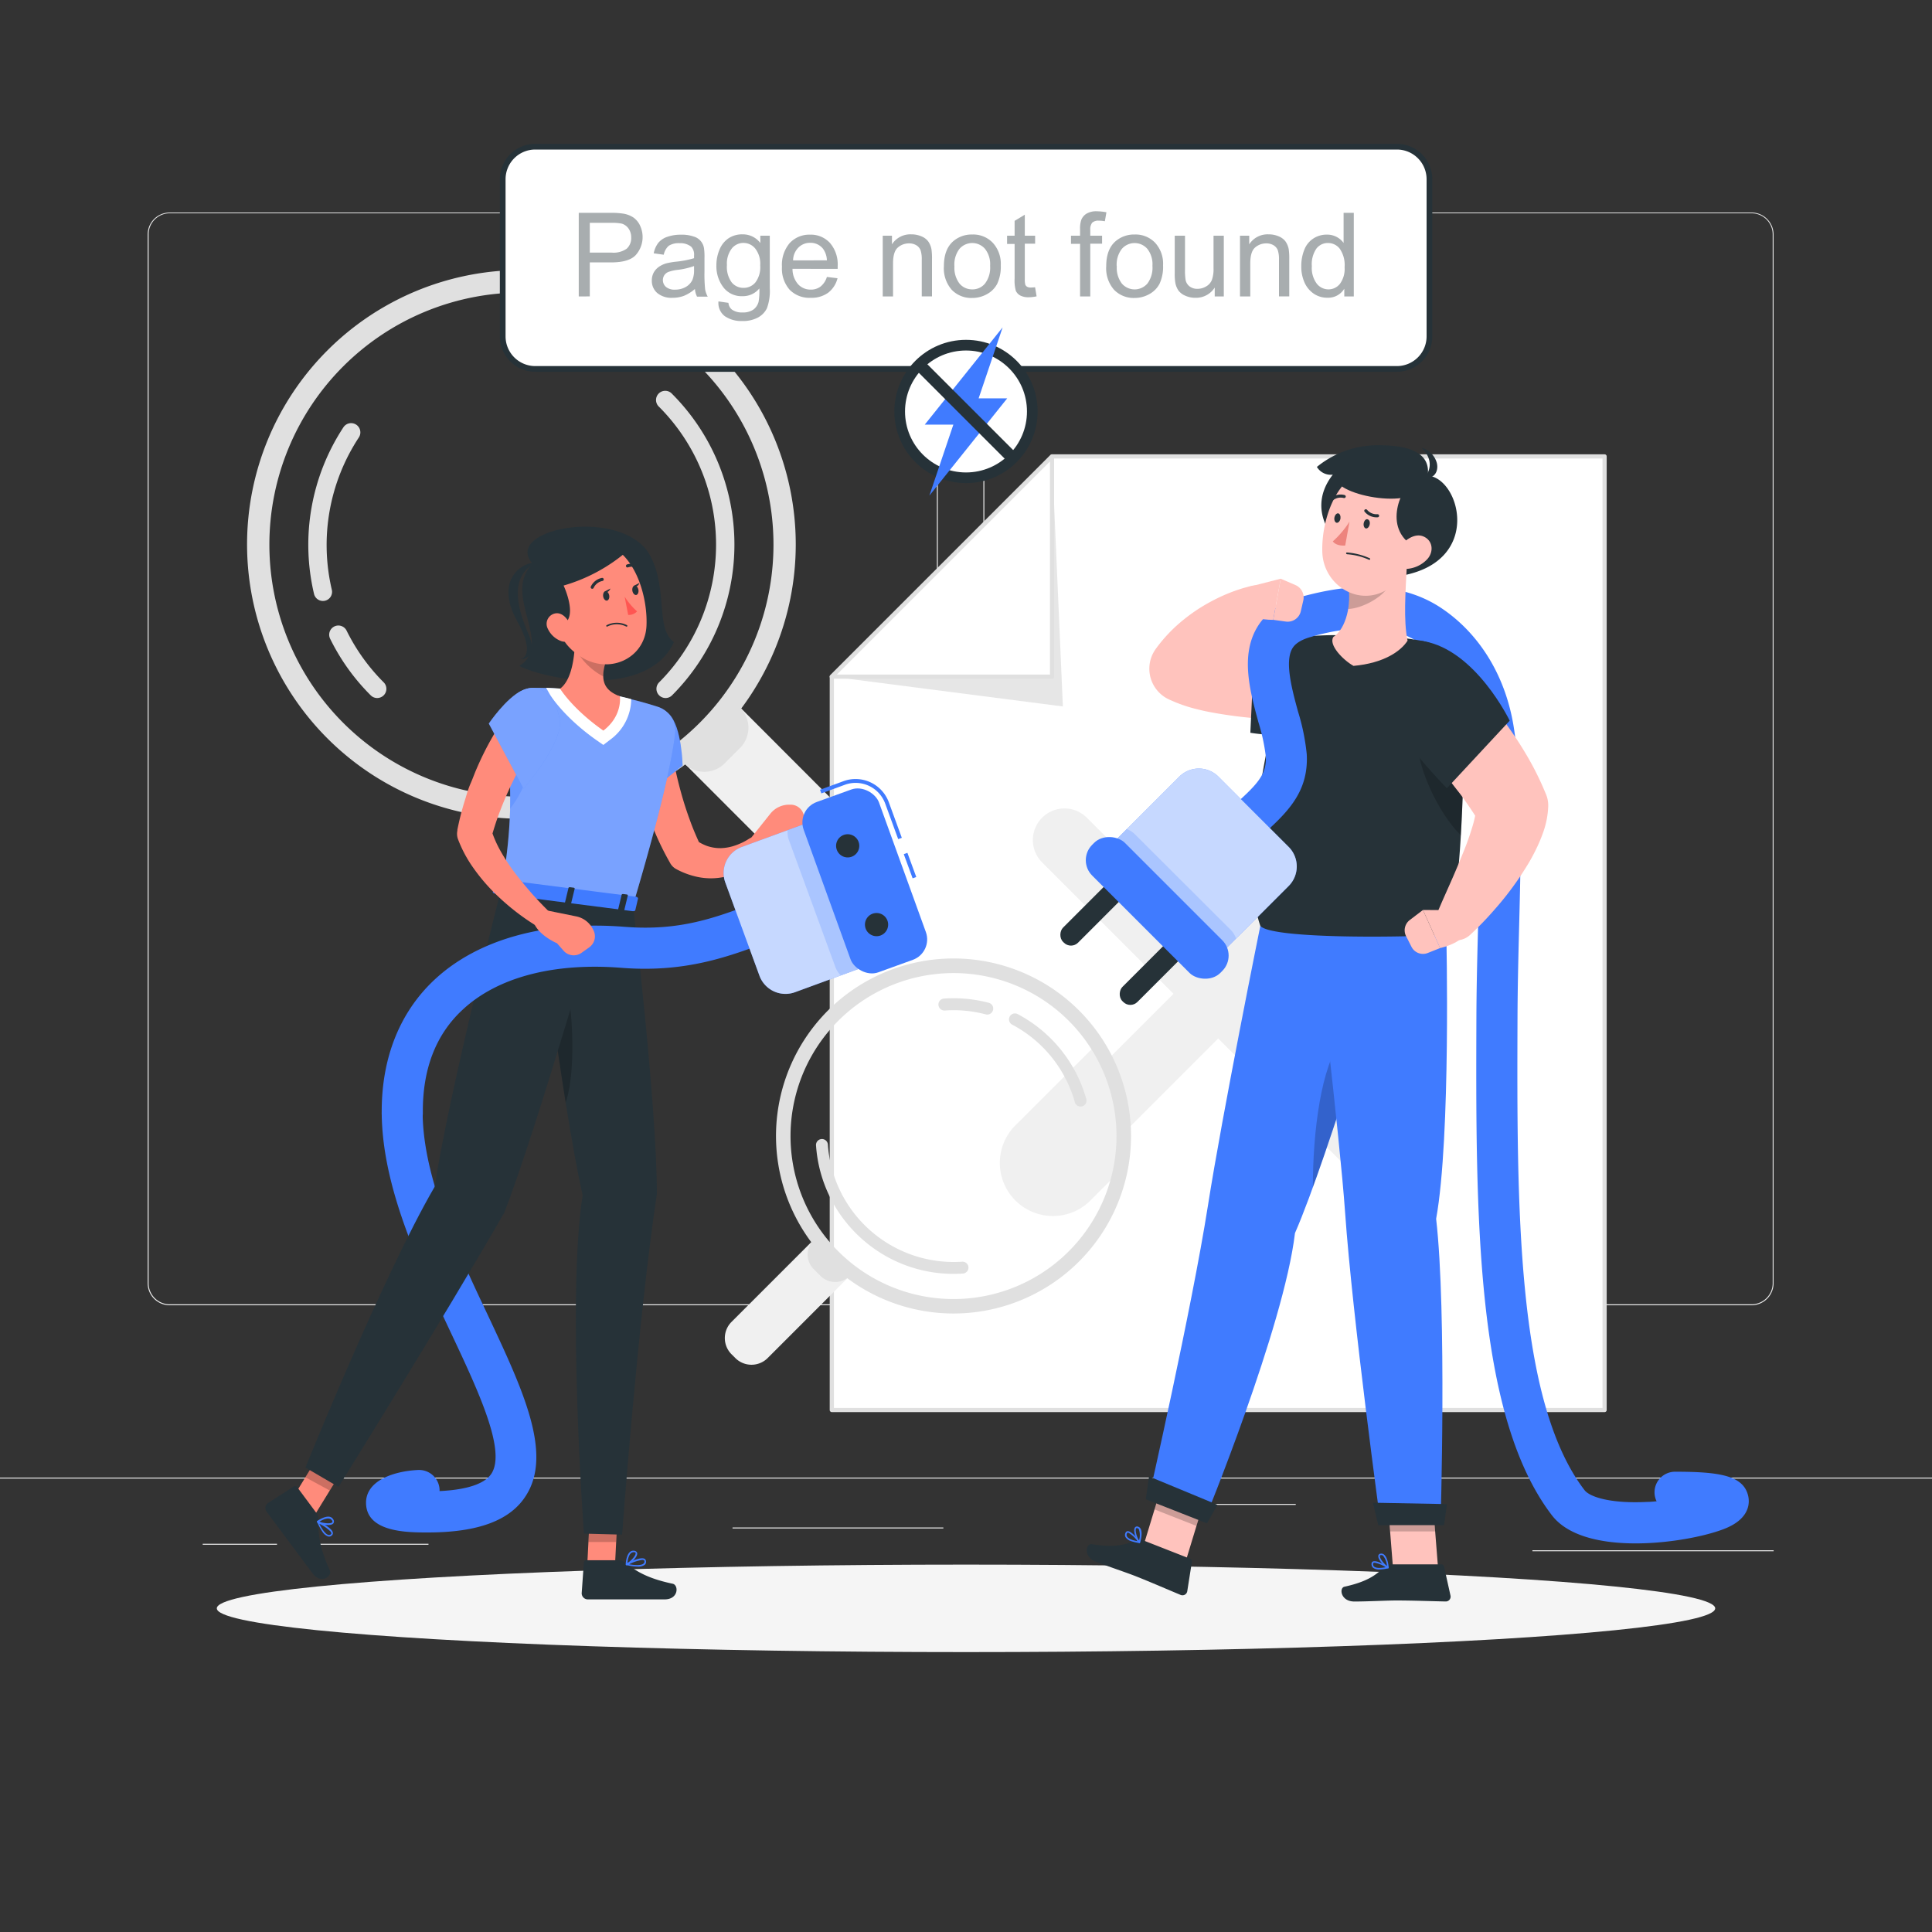 <svg xmlns="http://www.w3.org/2000/svg" viewBox="0 0 500 500"><rect x="0" y="0" width="500" height="500" fill="#333333" stroke="none"/><g id="freepik--background-complete--inject-239"><rect y="382.4" width="500" height="0.25" style="fill:#ebebeb"></rect><path d="M237,337.8H43.91a5.71,5.71,0,0,1-5.7-5.71V60.66A5.71,5.71,0,0,1,43.91,55H237a5.71,5.71,0,0,1,5.71,5.71V332.09A5.71,5.71,0,0,1,237,337.8ZM43.91,55.2a5.46,5.46,0,0,0-5.45,5.46V332.09a5.46,5.46,0,0,0,5.45,5.46H237a5.47,5.47,0,0,0,5.46-5.46V60.66A5.47,5.47,0,0,0,237,55.2Z" style="fill:#ebebeb"></path><path d="M453.31,337.8H260.21a5.72,5.72,0,0,1-5.71-5.71V60.66A5.72,5.72,0,0,1,260.21,55h193.1A5.71,5.71,0,0,1,459,60.66V332.09A5.71,5.71,0,0,1,453.31,337.8ZM260.21,55.2a5.47,5.47,0,0,0-5.46,5.46V332.09a5.47,5.47,0,0,0,5.46,5.46h193.1a5.47,5.47,0,0,0,5.46-5.46V60.66a5.47,5.47,0,0,0-5.46-5.46Z" style="fill:#ebebeb"></path><rect x="418.33" y="391.92" width="31.57" height="0.25" style="fill:#ebebeb"></rect><rect x="301.93" y="389.21" width="33.41" height="0.25" style="fill:#ebebeb"></rect><rect x="396.59" y="401.21" width="62.43" height="0.25" style="fill:#ebebeb"></rect><rect x="52.46" y="399.53" width="19.23" height="0.25" style="fill:#ebebeb"></rect><rect x="80.6" y="399.53" width="30.29" height="0.25" style="fill:#ebebeb"></rect><rect x="189.58" y="395.31" width="54.56" height="0.25" style="fill:#ebebeb"></rect><polygon points="272.26 118.13 215.28 175.12 215.28 364.91 415.27 364.91 415.27 118.13 272.26 118.13" style="fill:#fff"></polygon><path d="M415.27,365.45h-200a.54.54,0,0,1-.54-.54V175.12a.53.53,0,0,1,.16-.38l57-57a.57.57,0,0,1,.38-.16h143a.54.54,0,0,1,.54.54V364.91A.54.54,0,0,1,415.27,365.45Zm-199.45-1.07H414.73V118.67H272.49l-56.67,56.67Z" style="fill:#e0e0e0"></path><polygon points="215.28 175.12 275.07 182.83 272.26 118.13 215.28 175.12" style="fill:#e6e6e6"></polygon><polygon points="215.28 175.12 272.26 175.12 272.26 118.13 215.28 175.12" style="fill:#fff"></polygon><path d="M272.26,175.65h-57a.54.54,0,0,1-.5-.33.52.52,0,0,1,.12-.58l57-57a.56.56,0,0,1,.59-.12.55.55,0,0,1,.33.5v57A.54.54,0,0,1,272.26,175.65Zm-55.68-1.07h55.15V119.43Z" style="fill:#e0e0e0"></path><path d="M326.84,257.19l34-34a8.18,8.18,0,1,0-11.57-11.57l-34,34-34-34a8.18,8.18,0,0,0-11.57,11.57l34,34-34,34a8.18,8.18,0,0,0,11.57,11.57l34-34,34,34a8.18,8.18,0,1,0,11.57-11.57Z" style="fill:#f0f0f0"></path><path d="M223,229h0a10.23,10.23,0,0,1-14.46,0l-32.81-32.82,14.46-14.46L223,214.58A10.23,10.23,0,0,1,223,229Z" style="fill:#f0f0f0"></path><path d="M176,187.63h20.45a0,0,0,0,1,0,0v1.89a7.39,7.39,0,0,1-7.39,7.39h-5.67a7.39,7.39,0,0,1-7.39-7.39v-1.89A0,0,0,0,1,176,187.63Z" transform="translate(-81.4 188.02) rotate(-45)" style="fill:#e0e0e0"></path><path d="M84.71,90.71a71,71,0,1,0,100.46,0A71,71,0,0,0,84.71,90.71Zm96.36,96.36a65.23,65.23,0,1,1,0-92.25A65.23,65.23,0,0,1,181.07,187.07Z" style="fill:#e0e0e0"></path><path d="M172.26,180.65a2.38,2.38,0,0,1-1.68-4.06,50.48,50.48,0,0,0,0-71.29,2.38,2.38,0,1,1,3.36-3.36,55.22,55.22,0,0,1,0,78A2.38,2.38,0,0,1,172.26,180.65Z" style="fill:#e0e0e0"></path><path d="M83.58,155.53a2.37,2.37,0,0,1-2.31-1.83,55.37,55.37,0,0,1,7.6-43.11,2.38,2.38,0,0,1,4,2.62,50.65,50.65,0,0,0-7,39.4,2.36,2.36,0,0,1-1.76,2.86A2.64,2.64,0,0,1,83.58,155.53Z" style="fill:#e0e0e0"></path><path d="M97.62,180.65a2.38,2.38,0,0,1-1.68-.7,54.8,54.8,0,0,1-10.5-14.64,2.37,2.37,0,0,1,4.26-2.1,50.51,50.51,0,0,0,9.6,13.38,2.38,2.38,0,0,1,0,3.36A2.41,2.41,0,0,1,97.62,180.65Z" style="fill:#e0e0e0"></path><path d="M196.15,319.72h13.22a0,0,0,0,1,0,0v30.7a5.92,5.92,0,0,1-5.92,5.92h-1.39a5.92,5.92,0,0,1-5.92-5.92v-30.7a0,0,0,0,1,0,0Z" transform="translate(298.41 -44.37) rotate(45)" style="fill:#f0f0f0"></path><path d="M207,324.2H220.2a0,0,0,0,1,0,0v.63a5.37,5.37,0,0,1-5.37,5.37h-2.48a5.37,5.37,0,0,1-5.37-5.37v-.63A0,0,0,0,1,207,324.2Z" transform="translate(293.92 -55.19) rotate(45)" style="fill:#e0e0e0"></path><path d="M284.35,269.7l-21.9,21.89A13.74,13.74,0,0,0,281.88,311l8.86-8.85A47.07,47.07,0,0,0,284.35,269.7Z" style="fill:#f0f0f0"></path><path d="M292.6,290.82a45.94,45.94,0,1,0-42.64,49A45.94,45.94,0,0,0,292.6,290.82Zm-87.91,6.12a42.18,42.18,0,1,1,45,39.15A42.18,42.18,0,0,1,204.69,296.94Z" style="fill:#e0e0e0"></path><path d="M223.38,320.91a35.58,35.58,0,0,1-12.19-24.42,1.54,1.54,0,1,1,3.07-.21A32.64,32.64,0,0,0,249,326.53a1.53,1.53,0,1,1,.21,3.06A35.53,35.53,0,0,1,223.38,320.91Z" style="fill:#e0e0e0"></path><path d="M278.64,286a1.51,1.51,0,0,1-.47-.75,32.72,32.72,0,0,0-16.27-20.1,1.54,1.54,0,0,1,1.42-2.73,35.82,35.82,0,0,1,17.81,22,1.53,1.53,0,0,1-1.07,1.89A1.56,1.56,0,0,1,278.64,286Z" style="fill:#e0e0e0"></path><path d="M243.39,261.13a1.56,1.56,0,0,1-.52-1.06,1.54,1.54,0,0,1,1.42-1.64,35.88,35.88,0,0,1,11.6,1.09,1.54,1.54,0,1,1-.79,3,32.48,32.48,0,0,0-10.59-1A1.58,1.58,0,0,1,243.39,261.13Z" style="fill:#e0e0e0"></path></g><g id="freepik--Shadow--inject-239"><ellipse id="freepik--path--inject-239" cx="250" cy="416.24" rx="193.89" ry="11.32" style="fill:#f5f5f5"></ellipse></g><g id="freepik--character-1--inject-239"><path d="M137.82,145.88c-8.06,8.11,5.64,20.7-3.41,26.48,7.39,3.71,33.29,8.42,40-6.17-4.89-3.8-1.49-13.14-6-22.11C161.66,130.78,129.76,136.67,137.82,145.88Z" style="fill:#263238"></path><path d="M138.55,145.67c-2.51-.42-11,3.8-4.68,15.13,5.09,9.16.85,9.81.85,9.81s5,.14,2-6.67C133.54,156.67,132.05,149.13,138.55,145.67Z" style="fill:#263238"></path><path d="M198,217.61a2.46,2.46,0,0,0-3.3-1l-.59.31c-.19.1-.55.34-.84.51s-.63.36-.95.52a15.54,15.54,0,0,1-1.95.82,12.28,12.28,0,0,1-3.85.73,10.57,10.57,0,0,1-3.55-.57,12.76,12.76,0,0,1-2.09-1c-.86-1.9-1.68-3.82-2.38-5.8-.85-2.31-1.6-4.67-2.26-7.06s-1.24-4.81-1.72-7.24c-.25-1.21-.47-2.43-.67-3.64l-.27-1.81c-.09-.58-.17-1.24-.22-1.7l0-.2a5,5,0,0,0-10,1c.07.85.13,1.5.22,2.21s.19,1.39.29,2.08c.22,1.38.47,2.74.75,4.1a76.87,76.87,0,0,0,2.1,8c.39,1.32.87,2.62,1.32,3.93s1,2.59,1.57,3.86a72.36,72.36,0,0,0,3.71,7.49l.12.22a3.89,3.89,0,0,0,1.55,1.54,20.26,20.26,0,0,0,6.05,2.14,16.83,16.83,0,0,0,6.56-.14,17.3,17.3,0,0,0,8.09-4.39c.37-.34.72-.69,1-1.06s.62-.72,1-1.24A2.46,2.46,0,0,0,198,217.61Z" style="fill:#ff8b7b"></path><path d="M204.65,208.25h-.29a6.23,6.23,0,0,0-5,2.34l-4.83,6.06,0,4.14c3.88,1.54,8.8-2.61,8.8-2.61l2.49-.63a3.49,3.49,0,0,0,2.61-3.88l-.36-2.43A3.48,3.48,0,0,0,204.65,208.25Z" style="fill:#ff8b7b"></path><path d="M173.23,184.88c3.23,3.32,3.43,13.23,3.43,13.23l-12.92,10.4s-5.31-14.7-2.37-19.89C163.86,184.22,169.11,180.65,173.23,184.88Z" style="fill:#407BFF"></path><g style="opacity:0.2"><path d="M173.23,184.88c3.23,3.32,3.43,13.23,3.43,13.23l-12.92,10.4s-5.31-14.7-2.37-19.89C163.86,184.22,169.11,180.65,173.23,184.88Z" style="fill:#fff"></path></g><polygon points="151.85 407.67 158.99 408.45 159.97 389.05 152.83 388.26 151.85 407.67" style="fill:#ff8b7b"></polygon><path d="M160.16,403.79h-8.39a.65.65,0,0,0-.67.61l-.56,7.93a1.59,1.59,0,0,0,1.55,1.59c3.54,0,3.58,0,8,0H172c3.66,0,3.67-3.71,2.09-4.05-7.11-1.5-9.88-3.58-12.39-5.56A2.5,2.5,0,0,0,160.16,403.79Z" style="fill:#263238"></path><polygon points="159.97 389.06 159.46 399.06 152.28 399.06 152.83 388.27 159.97 389.06" style="opacity:0.2"></polygon><path d="M163.82,234.27S170,286,170,309c-4.87,32-9,88.16-9,88.16l-9.88-.26s-4.49-61.16-.33-87.57c-5.33-23.66-11.91-78.26-11.91-78.26Z" style="fill:#263238"></path><path d="M144.77,248.67a29.51,29.51,0,0,0-3.42,1.78c1.36,10.21,3.15,23.06,5.05,34.92C149.64,275.61,147.89,254.15,144.77,248.67Z" style="opacity:0.2"></path><polygon points="74.53 389.66 80.42 393.77 90.58 377.21 84.69 373.1 74.53 389.66" style="fill:#ff8b7b"></polygon><path d="M81.91,391.6l-5-6.73a.64.64,0,0,0-.88-.17l-6.7,4.3a1.58,1.58,0,0,0-.35,2.19c2.09,2.85,2.13,2.87,4.76,6.41,1.63,2.17,4.88,6.54,7.12,9.55s5.17.73,4.49-.75c-3-6.59-3-10-2.94-13.24A2.54,2.54,0,0,0,81.91,391.6Z" style="fill:#263238"></path><polygon points="90.57 377.21 85.34 385.75 79.03 382.31 84.69 373.1 90.57 377.21" style="opacity:0.2"></polygon><path d="M110.66,396.6c-5.11,0-15.75,0-15.93-7.52-.14-5.9,7.16-8.35,13.46-8.65a5.32,5.32,0,0,1,5.57,5.06v.4c7.14-.34,11.76-1.9,13.45-4.56,3.81-6-3.49-21.49-10.54-36.46-8.3-17.61-17.7-37.56-17.88-56.67a5.32,5.32,0,0,1,5.27-5.37h0a5.33,5.33,0,0,1,5.32,5.27c.16,16.78,9,35.61,16.86,52.23,9,19.18,16.85,35.75,9.9,46.7C132.11,393.47,123.76,396.6,110.66,396.6Z" style="fill:#407BFF"></path><path d="M155.91,233.25s-17.06,59.12-25.39,80.56c-16.14,28.06-42.92,71-42.92,71l-8.55-5s20-49.6,33.45-72.7c3.61-24,17.26-77.26,17.26-77.26Z" style="fill:#263238"></path><path d="M83.45,396.43a2.85,2.85,0,0,0,1.48,1.21,1,1,0,0,0,1-.33.7.7,0,0,0,.22-.61c-.12-1.2-3.22-2.76-3.84-3.06a.16.16,0,0,0-.2.07.23.23,0,0,0,0,.25A14.78,14.78,0,0,0,83.45,396.43Zm2.13,0a.83.83,0,0,1,.17.38.24.24,0,0,1-.08.21.69.69,0,0,1-.66.22c-.66-.13-1.53-1.2-2.37-2.89A10.54,10.54,0,0,1,85.58,396.39Z" style="fill:#407BFF"></path><path d="M82.06,394l.06.05c1,.55,3.6,1,4.17.17a.87.87,0,0,0-.05-1c-1-1.77-4,.31-4.13.4a.24.24,0,0,0-.09.2A.33.33,0,0,0,82.06,394Zm3.8-.58a1,1,0,0,1,.08.11c.11.19.13.33.07.41-.33.48-2.25.31-3.37-.13C83.39,393.36,85.14,392.45,85.86,393.42Z" style="fill:#407BFF"></path><path d="M165,405.44a2.89,2.89,0,0,0,1.86-.47,1,1,0,0,0,.31-1,.75.75,0,0,0-.36-.55c-1-.61-4.13.94-4.74,1.26a.17.17,0,0,0-.08.2.27.27,0,0,0,.19.17A13.93,13.93,0,0,0,165,405.44Zm1.24-1.73a.76.76,0,0,1,.41.09c.05,0,.1.07.12.19a.68.68,0,0,1-.22.66c-.49.45-1.87.51-3.73.18A10.42,10.42,0,0,1,166.19,403.71Z" style="fill:#407BFF"></path><path d="M162.18,405.1l.07,0c1-.46,2.95-2.29,2.63-3.24a.87.87,0,0,0-.8-.53c-2-.23-2.14,3.39-2.15,3.54a.24.24,0,0,0,.11.2A.24.24,0,0,0,162.18,405.1Zm1.8-3.4h.14c.21,0,.34.09.37.19.19.55-1.09,2-2.12,2.63C162.46,403.65,162.78,401.7,164,401.7Z" style="fill:#407BFF"></path><path d="M129.76,229.9l34.06,4.36c7.68-25.86,10.21-38.35,10.89-44.36a6.53,6.53,0,0,0-4.52-7c-2-.64-4.58-1.4-7.14-2-.87-.23-1.76-.44-2.63-.64a109.08,109.08,0,0,0-15.46-2c-.77-.07-1.53-.11-2.3-.15-1.51-.08-3-.1-4.36-.1a7.35,7.35,0,0,0-7.33,8c.27,3,.48,5.79.64,8.35.38,6,.5,10.8.41,15A129.36,129.36,0,0,1,129.76,229.9Z" style="fill:#407BFF"></path><g style="opacity:0.3"><path d="M129.76,229.9l34.06,4.36c7.68-25.86,10.21-38.35,10.89-44.36a6.53,6.53,0,0,0-4.52-7c-2-.64-4.58-1.4-7.14-2-.87-.23-1.76-.44-2.63-.64a109.08,109.08,0,0,0-15.46-2c-.77-.07-1.53-.11-2.3-.15-1.51-.08-3-.1-4.36-.1a7.35,7.35,0,0,0-7.33,8c.27,3,.48,5.79.64,8.35.38,6,.5,10.8.41,15A129.36,129.36,0,0,1,129.76,229.9Z" style="fill:#fff"></path></g><path d="M132,209.32c4.5-5.82,6.13-12.48,4.67-16.15l-5.08,1.14C132,200.29,132.11,205.11,132,209.32Z" style="fill:#407BFF;opacity:0.3"></path><path d="M163.05,180.84c-.88-.23-1.76-.44-2.63-.64a110.65,110.65,0,0,0-15.47-2c-.77-.06-1.53-.1-2.29-.14l-1.33-.06,1,1.75c.14.24,3.54,5.8,12,11.78l1.81,1.26,1.74-1.33a13.14,13.14,0,0,0,5.48-10.53Z" style="fill:#fff"></path><path d="M148.71,167.92c-.32,4.21-1.31,8.5-3.76,10.3,0,0,3.12,5.19,11.2,10.86,5.06-3.87,4.27-8.88,4.27-8.88-5.38-2-5-5.73-2.73-11.68l-4.2-2.26A2.75,2.75,0,0,0,148.71,167.92Z" style="fill:#ff8b7b"></path><path d="M153.49,166.26a2.75,2.75,0,0,0-4.73,1.28,17,17,0,0,0,7.35,7.51,18.21,18.21,0,0,1,1.57-6.53Z" style="opacity:0.2"></path><path d="M142.17,154.72c2.09,8.13,2.8,11.61,7.77,15,7.47,5.14,17,.8,17.37-7.78.35-7.73-3.12-19.73-11.8-21.45A11.45,11.45,0,0,0,142.17,154.72Z" style="fill:#ff8b7b"></path><path d="M162.86,142.17a43.9,43.9,0,0,1-17,9.37s6.21,13.21-5.41,9.88c-3.37-11.25,0-17.09,3-19.84C152.69,138.58,159.19,137.58,162.86,142.17Z" style="fill:#263238"></path><path d="M141.78,162.73a6.14,6.14,0,0,0,3.44,3.18c2,.72,3.19-1,2.76-3-.39-1.79-1.91-4.33-4-4.2A2.75,2.75,0,0,0,141.78,162.73Z" style="fill:#ff8b7b"></path><path d="M129.51,227.84l-1.93,2.85c-.15.22.1.5.49.55l35.72,4.58c.31,0,.58-.08.63-.27l.7-3c0-.21-.2-.42-.53-.47l-34.5-4.42A.6.6,0,0,0,129.51,227.84Z" style="fill:#407BFF"></path><path d="M133.64,232.29l-.92-.12c-.18,0-.31-.14-.28-.25l.94-3.91a.33.33,0,0,1,.38-.16l.93.12c.18,0,.31.13.28.25l-.94,3.9C134,232.24,133.83,232.31,133.64,232.29Z" style="fill:#263238"></path><path d="M161.15,235.81l-.92-.11c-.18,0-.31-.14-.28-.26l.94-3.9c0-.11.2-.19.38-.17l.93.12c.18,0,.31.14.28.25l-.94,3.91C161.51,235.76,161.34,235.84,161.15,235.81Z" style="fill:#263238"></path><path d="M147.4,234.05l-.92-.12c-.19,0-.32-.13-.29-.25l.94-3.9c0-.12.2-.19.39-.17l.92.12c.18,0,.31.14.29.25l-.95,3.91C147.76,234,147.58,234.07,147.4,234.05Z" style="fill:#263238"></path><path d="M156.1,154.37c.12.67.58,1.15,1,1.06s.69-.69.56-1.36-.59-1.15-1-1.06S156,153.7,156.1,154.37Z" style="fill:#263238"></path><path d="M163.66,152.92c.13.67.59,1.14,1,1.06s.69-.7.56-1.37-.59-1.14-1-1.06S163.54,152.25,163.66,152.92Z" style="fill:#263238"></path><path d="M164,151.63l1.52-.78S165,152.27,164,151.63Z" style="fill:#263238"></path><path d="M161.66,154.42a18.53,18.53,0,0,0,3.21,3.81,2.91,2.91,0,0,1-2.3.91Z" style="fill:#ff5652"></path><path d="M156.94,161.84a.2.2,0,0,0,.24.31,5.37,5.37,0,0,1,4.88,0,.2.2,0,0,0,.27-.07.21.21,0,0,0-.06-.28,5.78,5.78,0,0,0-5.27,0S157,161.82,156.94,161.84Z" style="fill:#263238"></path><path d="M153.49,152.31a.36.36,0,0,0,.14-.16,3.17,3.17,0,0,1,2.26-1.79.4.4,0,0,0,.35-.45.39.39,0,0,0-.44-.35,4,4,0,0,0-2.89,2.24.4.4,0,0,0,.58.51Z" style="fill:#263238"></path><path d="M165.91,147.24l.05-.05a.4.4,0,0,0-.1-.56,4,4,0,0,0-3.62-.54.41.41,0,0,0-.22.52.4.4,0,0,0,.52.22,3.16,3.16,0,0,1,2.86.46A.39.39,0,0,0,165.91,147.24Z" style="fill:#263238"></path><path d="M156.47,153.08l1.52-.77S157.4,153.72,156.47,153.08Z" style="fill:#263238"></path><path d="M104.11,293.47a5.32,5.32,0,0,1-5.32-5.27c-.14-14.2,4.59-26.19,13.68-34.67,11.19-10.44,28.64-15.29,49.16-13.67,14.39,1.14,23.62-2.36,34.3-6.43,1.76-.66,3.53-1.34,5.35-2a5.32,5.32,0,1,1,3.64,10c-1.77.64-3.49,1.3-5.2,1.95-10.89,4.14-22.14,8.41-38.93,7.09-17.5-1.39-32.08,2.46-41.06,10.84-7,6.48-10.41,15.49-10.3,26.79a5.32,5.32,0,0,1-5.27,5.37Z" style="fill:#407BFF"></path><path d="M191.21,215.28H214a7.17,7.17,0,0,1,7.17,7.17v25.69a7.17,7.17,0,0,1-7.17,7.17H191.21a0,0,0,0,1,0,0v-40A0,0,0,0,1,191.21,215.28Z" transform="translate(480.74 385.31) rotate(159.88)" style="fill:#407BFF"></path><path d="M191.21,215.28H214a7.17,7.17,0,0,1,7.17,7.17v25.69a7.17,7.17,0,0,1-7.17,7.17H191.21a0,0,0,0,1,0,0v-40A0,0,0,0,1,191.21,215.28Z" transform="translate(480.74 385.31) rotate(159.88)" style="fill:#fff;opacity:0.7"></path><path d="M203.84,214.84l9.55-3.49,13.76,37.58-9.55,3.5a5.77,5.77,0,0,1-1.42-2.2l-12-32.79A5.7,5.7,0,0,1,203.84,214.84Z" style="fill:#407BFF;opacity:0.2"></path><rect x="235" y="220.7" width="1" height="6.66" transform="translate(-62.68 94.66) rotate(-20.12)" style="fill:#407BFF"></rect><path d="M232.45,217.16l-3.37-9.22a8.16,8.16,0,0,0-7.65-5.33,8,8,0,0,0-2.78.49l-6.08,2.23-.35-.94,6.09-2.23a9,9,0,0,1,3.12-.55,9.18,9.18,0,0,1,8.59,6l3.37,9.22Z" style="fill:#407BFF"></path><rect x="212.75" y="205.65" width="20.74" height="46.89" rx="5.62" transform="matrix(-0.94, 0.34, -0.34, -0.94, 511.43, 367.47)" style="fill:#407BFF"></rect><path d="M222.2,217.87a3,3,0,1,1-3.84-1.79A3,3,0,0,1,222.2,217.87Z" style="fill:#263238"></path><path d="M229.67,238.26a3,3,0,1,1-3.85-1.79A3,3,0,0,1,229.67,238.26Z" style="fill:#263238"></path><path d="M142,235.85l-.08-.09c-1.56-1.56-3.21-3.26-4.7-5s-2.95-3.48-4.28-5.28a49.41,49.41,0,0,1-3.55-5.51,28.72,28.72,0,0,1-1.93-4.27c.6-2,1.24-4,2-5.92.87-2.31,1.85-4.58,2.92-6.82s2.21-4.44,3.44-6.59c.6-1.08,1.23-2.15,1.88-3.2l1-1.54c.31-.5.68-1,.94-1.43l.11-.16a5,5,0,0,0-8.16-5.77c-.5.68-.88,1.22-1.28,1.81s-.76,1.18-1.14,1.77c-.73,1.18-1.44,2.37-2.12,3.58a79,79,0,0,0-3.67,7.44c-.56,1.26-1,2.55-1.57,3.84s-.95,2.6-1.35,3.94a73.83,73.83,0,0,0-2.09,8.09l0,.23a4,4,0,0,0,.15,2.19,32.78,32.78,0,0,0,3.83,7.24,48.22,48.22,0,0,0,4.94,6,61.7,61.7,0,0,0,5.59,5.05,59.47,59.47,0,0,0,6.17,4.31,2.48,2.48,0,0,0,3-3.9Z" style="fill:#ff8b7b"></path><path d="M153.62,240.82l-.13-.26a6.2,6.2,0,0,0-4.37-3.4l-7.59-1.54-3.71,1.85c.4,4.16,6.34,6.65,6.34,6.65l1.69,1.93a3.5,3.5,0,0,0,4.64.55l2-1.43A3.48,3.48,0,0,0,153.62,240.82Z" style="fill:#ff8b7b"></path><path d="M135.19,178.65c-4.21,1.93-8.69,8.61-8.69,8.61l9,16.85s10.23-11.79,9.37-17.69C144.17,181.41,140.55,176.19,135.19,178.65Z" style="fill:#407BFF"></path><g style="opacity:0.3"><path d="M135.19,178.65c-4.21,1.93-8.69,8.61-8.69,8.61l9,16.85s10.23-11.79,9.37-17.69C144.17,181.41,140.55,176.19,135.19,178.65Z" style="fill:#fff"></path></g></g><g id="freepik--character-2--inject-239"><path d="M423.29,399.43c-8.81,0-17.47-1.81-21.67-7.29-19.88-26-19.7-78.3-19.53-128.91.1-27.25,2.25-53-.78-73-1.78-11.79-8-19.88-14.28-24.06-9.32-6.16-22.12-2.85-27.59-1.44a5.32,5.32,0,1,1-2.66-10.3c6.83-1.77,22.85-5.9,36.11,2.86,8.95,5.91,16.69,16.46,18.94,31.35,3.15,20.8,1,46.93.9,74.59-.17,48.83-.34,99.32,17.34,122.41,1.43,1.86,7,3.53,16.25,3.05.82,0,1.62-.09,2.41-.16a5.22,5.22,0,0,1-.54-2.33,5.32,5.32,0,0,1,5.32-5.32c11.63,0,17.75,1,18.93,6.32.34,1.53.52,5.37-5.1,8C443.14,397.17,433.12,399.43,423.29,399.43Z" style="fill:#407BFF"></path><polygon points="306.87 404.02 296.02 399.75 301.74 380.94 312.6 385.2 306.87 404.02" style="fill:#ffc3bd"></polygon><path d="M295.76,398.6,308,403.4a.75.75,0,0,1,.46.8l-1.2,7.62a1.25,1.25,0,0,1-1.7.95c-3.07-1.27-7.88-3.37-11.77-4.9-2.39-.94-6.94-2.44-10.25-3.74s-2.45-4.74-1-4.5c6.59,1.06,9.11-.07,11.74-1.05A2,2,0,0,1,295.76,398.6Z" style="fill:#263238"></path><polygon points="312.6 385.21 301.74 380.94 298.79 390.64 309.65 394.91 312.6 385.21" style="opacity:0.2"></polygon><path d="M326.17,239.61s-9.82,48.54-13.57,72.48c-4.22,26.83-15.37,75.84-15.37,75.84l14.43,5.67s20.61-50.18,23.48-74.48c8.65-19.75,25.85-77.87,25.85-77.87Z" style="fill:#407BFF"></path><polygon points="296.53 388.01 312.37 394.24 315.08 389.44 297.37 382.1 296.53 388.01" style="fill:#263238"></polygon><path d="M292.65,398.81a2.59,2.59,0,0,1-1.36-1,1.24,1.24,0,0,1,0-1.14.62.62,0,0,1,.52-.4c1.05-.11,3,2.45,3.19,2.75a.2.2,0,0,1,0,.22.2.2,0,0,1-.2.09A10.18,10.18,0,0,1,292.65,398.81Zm-.53-2.09a.5.5,0,0,0-.26-.05c-.06,0-.13,0-.2.17a.8.8,0,0,0,0,.78c.29.53,1.29,1,2.74,1.24A7.86,7.86,0,0,0,292.12,396.72Z" style="fill:#407BFF"></path><path d="M294.78,399.32a.16.16,0,0,1-.08-.06c-.64-.76-1.54-3.11-1-3.92a.66.66,0,0,1,.79-.25,1.1,1.1,0,0,1,.7.55c.62,1.11-.08,3.45-.11,3.55a.21.21,0,0,1-.16.14A.14.14,0,0,1,294.78,399.32Zm-.34-3.82-.08,0c-.26-.06-.32,0-.35.09-.3.48.19,2.18.76,3.11a4.82,4.82,0,0,0,0-2.84A.7.7,0,0,0,294.44,395.5Z" style="fill:#407BFF"></path><path d="M347.34,269c-5.44,6.74-7.59,23.92-7.57,38.24,3.67-10.11,7.88-22.95,11.58-34.61Z" style="opacity:0.2"></path><polygon points="372.17 405.83 360.51 405.83 358.96 386.23 370.62 386.23 372.17 405.83" style="fill:#ffc3bd"></polygon><path d="M359.85,404.85H373a.73.73,0,0,1,.72.58l1.67,7.52a1.25,1.25,0,0,1-1.24,1.51c-3.32-.06-8.55-.26-12.73-.26-2.58,0-7.36.27-10.91.27s-4-3.51-2.57-3.83c6.53-1.43,8.47-3.39,10.55-5.27A2.06,2.06,0,0,1,359.85,404.85Z" style="fill:#263238"></path><polygon points="370.62 386.23 358.95 386.23 359.76 396.34 371.43 396.34 370.62 386.23" style="opacity:0.2"></polygon><path d="M340.29,240.22s6.46,54.09,7.82,73.56c1.89,27.1,9.2,80.6,9.2,80.6h15.5s1.66-54.64-1.14-78.95c3.86-21.21,2.64-73.58,2.64-73.58Z" style="fill:#407BFF"></path><polygon points="356.69 394.71 373.71 394.71 374.48 389.26 355.31 388.9 356.69 394.71" style="fill:#263238"></polygon><path d="M357,406.18a2.58,2.58,0,0,1-1.63-.43,1.25,1.25,0,0,1-.42-1.06.64.64,0,0,1,.35-.57c.94-.48,3.67,1.2,4,1.39a.2.2,0,0,1,.1.2.23.23,0,0,1-.16.17A10,10,0,0,1,357,406.18Zm-1.26-1.75a.53.53,0,0,0-.26.05c-.05,0-.11.08-.12.23a.8.8,0,0,0,.27.73c.46.39,1.57.44,3,.15A8.08,8.08,0,0,0,355.77,404.43Z" style="fill:#407BFF"></path><path d="M359.2,405.88l-.1,0c-.87-.48-2.57-2.33-2.39-3.28a.65.65,0,0,1,.64-.52,1.07,1.07,0,0,1,.85.25c1,.81,1.19,3.25,1.2,3.35a.22.22,0,0,1-.09.19A.23.23,0,0,1,359.2,405.88Zm-1.71-3.43h-.09c-.26,0-.28.16-.29.21-.11.55,1,2,1.84,2.62a4.86,4.86,0,0,0-1-2.66A.75.75,0,0,0,357.49,402.45Z" style="fill:#407BFF"></path><path d="M345.64,165.63h0l-9.34-.12c-3.14,0-6.26-.1-9.35-.15-.94,0-1.86-.06-2.79-.1.06,0,.1-.11.15-.16.66-.7,1.32-1.42,2-2.11q.51-.54,1-1.05c.31-.34.71-.72.92-1l.85-1.08a5.17,5.17,0,0,0-5.42-8.18l-1.85.5c-.57.17-1.14.36-1.71.55-1.12.39-2.22.82-3.31,1.29a49.09,49.09,0,0,0-6.35,3.38,45.63,45.63,0,0,0-5.95,4.53,39.42,39.42,0,0,0-5.31,5.91,9.07,9.07,0,0,0-1,1.72,8.76,8.76,0,0,0,4.52,11.53l.91.4a38.36,38.36,0,0,0,6.36,2.1c1.9.49,3.7.81,5.47,1.11s3.5.54,5.22.75,3.42.37,5.12.51c3.39.3,6.75.45,10.1.55s6.63.1,10.11-.06a10.42,10.42,0,0,0-.34-20.83Z" style="fill:#ffc3bd"></path><path d="M351.08,183.88c-8.07,9.2-27.49,5.76-27.49,5.76l1.07-22.92a101,101,0,0,1,20.26-2.35C356.32,164.35,357.54,176.5,351.08,183.88Z" style="fill:#263238"></path><path d="M329.54,176.83c-.48,3.7-1,8.68-1.31,15.38-4.21,21.3-5.78,36.39-2.06,47.4,2.94,3.63,41.25,2.93,48.14,2.23,4-9.9,4.42-38.32,4.89-62.21a13.77,13.77,0,0,0-11.45-13.82,92.49,92.49,0,0,0-26.12-.88A13.76,13.76,0,0,0,329.54,176.83Z" style="fill:#263238"></path><path d="M366.71,191.37c.13,7.28,5.41,18.91,11.35,24.81.36-6.15.59-12.82.77-19.55Z" style="opacity:0.2"></path><path d="M400.09,205.52l-.34-.8a76,76,0,0,0-4.89-9.67c-1.78-3-3.7-5.83-5.69-8.56s-4.1-5.34-6.26-7.88c-1.1-1.26-2.19-2.52-3.34-3.74l-1.73-1.82L376,171.19a10.42,10.42,0,0,0-15.08,14.37l.3.33,5.87,6.53c2,2.22,3.91,4.48,5.81,6.73.92,1.13,1.87,2.26,2.73,3.41s1.77,2.26,2.63,3.4c1.24,1.73,2.44,3.45,3.51,5.14a25.68,25.68,0,0,1-.62,2.53,72.68,72.68,0,0,1-2.53,7.14c-1,2.47-2.06,5-3.16,7.49s-2.28,5.09-3.33,7.59l-.1.22a5.26,5.26,0,0,0,8.4,5.91,83,83,0,0,0,6.27-6.48q3-3.37,5.63-7.1c.89-1.25,1.74-2.55,2.58-3.9a45.2,45.2,0,0,0,2.39-4.25,39.75,39.75,0,0,0,2.1-4.92,22.39,22.39,0,0,0,1.28-6.71A7.49,7.49,0,0,0,400.09,205.52Z" style="fill:#ffc3bd"></path><path d="M368.43,165.94c13.49,2.31,22.28,20.57,22.28,20.57L374.45,204s-9.37-9.54-15-18.38C353.38,176,358.77,164.3,368.43,165.94Z" style="fill:#263238"></path><path d="M343.79,137.15c-2.26-3.79-3-9,1.14-14.31a4.2,4.2,0,0,1-4.12-2,24.79,24.79,0,0,1,16.09-5.6c12.1,0,13,4.67,12.59,7.86,8.28.53,14.32,22.06-6.67,25.87C350.81,136.32,343.79,137.15,343.79,137.15Z" style="fill:#263238"></path><path d="M368.73,123.49s3.37-3.44-.82-7.6a5.64,5.64,0,0,1,3.94,3.92C372.44,122.23,370.81,124.17,368.73,123.49Z" style="fill:#263238"></path><path d="M364.09,146.34c-.32,6.63-.92,14.17.19,19.46-1.72,2.71-6.12,5.83-14,6.53-2.8-1.59-6.5-5.48-5.21-7.48,3.35-2.15,4.77-8.66,3.81-13.53Z" style="fill:#ffc3bd"></path><path d="M360.25,147.59l-11.39,3.73a17.87,17.87,0,0,1,.05,6.28c3.4-.11,8.11-2.67,9.88-5.07A6.32,6.32,0,0,0,360.25,147.59Z" style="opacity:0.2"></path><path d="M367.41,135.84c-2.11,8.13-2.93,13-7.91,16.41-7.49,5.13-16.91-.62-17.28-9.21-.32-7.74,3.18-19.74,11.88-21.45A11.46,11.46,0,0,1,367.41,135.84Z" style="fill:#ffc3bd"></path><path d="M365.73,124.2c-3.57,2.54-8,13.3,1,17.62C374.81,134.72,372.72,124.2,365.73,124.2Z" style="fill:#263238"></path><path d="M367.79,125.49c1.53-7.08-16.34-10.74-22-2.47C343.87,128,366.71,132.4,367.79,125.49Z" style="fill:#263238"></path><path d="M354.46,144.47h0a17.28,17.28,0,0,0-5.88-1.49.21.21,0,0,0-.21.22.29.29,0,0,0,.27.24,16.75,16.75,0,0,1,5.64,1.42.24.24,0,0,0,.31-.11A.21.21,0,0,0,354.46,144.47Z" style="fill:#263238"></path><path d="M369.36,144.73a8,8,0,0,1-5.56,2.51c-2.8.06-3.51-2.61-2.16-4.89,1.22-2,4.14-4.56,6.68-3.54S371.12,142.82,369.36,144.73Z" style="fill:#ffc3bd"></path><path d="M354.48,135.7c-.13.67-.59,1.15-1,1.06s-.68-.7-.55-1.37.59-1.14,1-1S354.61,135,354.48,135.7Z" style="fill:#263238"></path><path d="M346.91,134.23c-.13.67-.59,1.14-1,1.06s-.69-.7-.56-1.37.59-1.15,1-1.06S347,133.56,346.91,134.23Z" style="fill:#263238"></path><path d="M349.25,135a24.53,24.53,0,0,1-4.32,5.11c1,1.33,3.21,1.07,3.21,1.07Z" style="fill:#ed847e"></path><path d="M353.39,131.81a.43.43,0,0,1,.4.12,3.19,3.19,0,0,0,2.66,1.15.41.41,0,0,1,.46.34.39.39,0,0,1-.34.45,4,4,0,0,1-3.38-1.41.39.39,0,0,1,0-.56A.51.51,0,0,1,353.39,131.81Z" style="fill:#263238"></path><path d="M344.57,129.59a.36.36,0,0,1-.21-.13.4.4,0,0,1,.07-.57,4,4,0,0,1,3.57-.77.41.41,0,0,1,.26.51.43.43,0,0,1-.51.25h0a3.19,3.19,0,0,0-2.83.64A.35.35,0,0,1,344.57,129.59Z" style="fill:#263238"></path><path d="M376.85,235.56l-8.59-.06,4.44,9.86s7.33-1.57,6.93-5.55Z" style="fill:#ffc3bd"></path><path d="M363.89,242.27l1.41,2.78a3.34,3.34,0,0,0,4.21,1.58l3.19-1.27-4.44-9.86-3.41,2.6A3.33,3.33,0,0,0,363.89,242.27Z" style="fill:#ffc3bd"></path><path d="M311.46,228.3a5.33,5.33,0,0,1-3.81-9c3.82-3.94,7.27-7,10.31-9.67,7.34-6.47,9.87-9,9.63-13.85a48.72,48.72,0,0,0-1.9-8.82c-2.19-8.05-4.67-17.16-.42-24.47,2.28-3.93,6.15-6.62,11.51-8a5.32,5.32,0,0,1,2.66,10.3c-3.77,1-4.68,2.53-5,3.05-2,3.45-.07,10.59,1.49,16.32a55.55,55.55,0,0,1,2.26,11.1c.5,10.25-5.55,15.59-13.22,22.35-2.89,2.56-6.18,5.46-9.72,9.1A5.29,5.29,0,0,1,311.46,228.3Z" style="fill:#407BFF"></path><path d="M323.13,151.9l8.32-2.13-1.94,10.64s-7.49.23-8.05-3.72Z" style="fill:#ffc3bd"></path><path d="M337.29,155.41l-.64,2.78a3.49,3.49,0,0,1-3.88,2.67l-3.26-.45,1.94-10.64,3.82,1.65A3.49,3.49,0,0,1,337.29,155.41Z" style="fill:#ffc3bd"></path><rect x="289.06" y="203.83" width="5.5" height="46.89" rx="2.59" transform="translate(246.1 -139.77) rotate(44.99)" style="fill:#263238"></rect><rect x="304.41" y="219.18" width="5.5" height="46.89" rx="2.59" transform="translate(261.53 -146.14) rotate(45)" style="fill:#263238"></rect><path d="M293.18,203h29.39a7.17,7.17,0,0,1,7.17,7.17v25.69a7.17,7.17,0,0,1-7.17,7.17H293.18a0,0,0,0,1,0,0V203a0,0,0,0,1,0,0Z" transform="translate(-66.44 285.55) rotate(-45)" style="fill:#407BFF"></path><path d="M293.18,203h29.39a7.17,7.17,0,0,1,7.17,7.17v25.69a7.17,7.17,0,0,1-7.17,7.17H293.18a0,0,0,0,1,0,0V203a0,0,0,0,1,0,0Z" transform="translate(-66.44 285.55) rotate(-45)" style="fill:#fff;opacity:0.7"></path><path d="M291.58,214.56l-7.2,7.19,28.31,28.31,7.19-7.2a5.74,5.74,0,0,0-1.39-2.22L293.8,216A5.74,5.74,0,0,0,291.58,214.56Z" style="fill:#407BFF;opacity:0.2"></path><rect x="293.5" y="211.51" width="11.97" height="46.89" rx="5.62" transform="translate(-78.42 280.59) rotate(-45)" style="fill:#407BFF"></rect></g><g id="freepik--page-not-found--inject-239"><rect x="130.06" y="37.96" width="239.88" height="57.52" rx="8.42" style="fill:#fff"></rect><path d="M361.52,96.22h-223a9.17,9.17,0,0,1-9.16-9.16V46.38a9.17,9.17,0,0,1,9.16-9.16h223a9.17,9.17,0,0,1,9.16,9.16V87.06A9.17,9.17,0,0,1,361.52,96.22Zm-223-57.52a7.69,7.69,0,0,0-7.68,7.68V87.06a7.69,7.69,0,0,0,7.68,7.68h223a7.69,7.69,0,0,0,7.68-7.68V46.38a7.69,7.69,0,0,0-7.68-7.68Z" style="fill:#263238"></path><g style="opacity:0.4"><path d="M149.78,76.72V55.08h8.16a20.86,20.86,0,0,1,3.3.2,6.68,6.68,0,0,1,2.67,1,5.28,5.28,0,0,1,1.73,2.09,7,7,0,0,1-1.1,7.63q-1.75,1.9-6.34,1.91h-5.56v8.8Zm2.86-11.35h5.6a5.92,5.92,0,0,0,3.94-1,3.66,3.66,0,0,0,1.17-2.9,3.91,3.91,0,0,0-.69-2.33,3.26,3.26,0,0,0-1.81-1.28,12.77,12.77,0,0,0-2.67-.19h-5.54Z" style="fill:#263238"></path><path d="M179.84,74.79A10.24,10.24,0,0,1,177,76.56a8.32,8.32,0,0,1-2.93.51,5.73,5.73,0,0,1-4-1.26,4.16,4.16,0,0,1-1.38-3.22,4.31,4.31,0,0,1,.52-2.11A4.5,4.5,0,0,1,170.6,69a6.72,6.72,0,0,1,1.92-.87,20.59,20.59,0,0,1,2.36-.4,24.45,24.45,0,0,0,4.74-.91c0-.36,0-.6,0-.69a2.93,2.93,0,0,0-.75-2.29,4.46,4.46,0,0,0-3-.9,4.77,4.77,0,0,0-2.77.65,4.1,4.1,0,0,0-1.32,2.33l-2.6-.36a6.48,6.48,0,0,1,1.17-2.69,5.12,5.12,0,0,1,2.35-1.58,10.44,10.44,0,0,1,3.56-.55,9.33,9.33,0,0,1,3.26.47,3.74,3.74,0,0,1,2.67,3,14.87,14.87,0,0,1,.13,2.45v3.54a38.39,38.39,0,0,0,.17,4.69,6.23,6.23,0,0,0,.67,1.88h-2.77A5.59,5.59,0,0,1,179.84,74.79Zm-.22-5.94a18.94,18.94,0,0,1-4.34,1,9.8,9.8,0,0,0-2.32.54,2.29,2.29,0,0,0-1.05.86,2.34,2.34,0,0,0,.44,3,3.41,3.41,0,0,0,2.35.71,5.47,5.47,0,0,0,2.73-.67,4.16,4.16,0,0,0,1.76-1.84,6.47,6.47,0,0,0,.43-2.65Z" style="fill:#263238"></path><path d="M185.94,78l2.58.38a2.46,2.46,0,0,0,.9,1.74,4.37,4.37,0,0,0,2.7.74,4.69,4.69,0,0,0,2.85-.74,3.65,3.65,0,0,0,1.36-2.06,16.84,16.84,0,0,0,.19-3.41,5.46,5.46,0,0,1-4.34,2,5.91,5.91,0,0,1-5-2.33,9,9,0,0,1-1.78-5.6,10.3,10.3,0,0,1,.82-4.14,6.5,6.5,0,0,1,2.35-2.93,6.36,6.36,0,0,1,3.63-1,5.63,5.63,0,0,1,4.57,2.24V61h2.45V74.59a13,13,0,0,1-.74,5.19,5.48,5.48,0,0,1-2.37,2.42,8.15,8.15,0,0,1-4,.88,7.53,7.53,0,0,1-4.54-1.26A4.26,4.26,0,0,1,185.94,78Zm2.19-9.42a6.76,6.76,0,0,0,1.23,4.5,3.88,3.88,0,0,0,3.07,1.42,3.93,3.93,0,0,0,3.07-1.41,6.55,6.55,0,0,0,1.24-4.42,6.37,6.37,0,0,0-1.28-4.34,3.91,3.91,0,0,0-3.07-1.46,3.82,3.82,0,0,0-3,1.44A6.36,6.36,0,0,0,188.13,68.6Z" style="fill:#263238"></path><path d="M214,71.67l2.75.34a6.79,6.79,0,0,1-2.41,3.74,7.27,7.27,0,0,1-4.49,1.32A7.16,7.16,0,0,1,204.37,75a8.28,8.28,0,0,1-2-5.95,8.67,8.67,0,0,1,2-6.14,6.91,6.91,0,0,1,5.28-2.18,6.69,6.69,0,0,1,5.14,2.14,8.48,8.48,0,0,1,2,6c0,.16,0,.4,0,.71H205.1a6,6,0,0,0,1.46,4,4.36,4.36,0,0,0,3.28,1.37,4.08,4.08,0,0,0,2.49-.77A5.06,5.06,0,0,0,214,71.67Zm-8.72-4.29H214a5.34,5.34,0,0,0-1-3,4.08,4.08,0,0,0-3.3-1.54,4.19,4.19,0,0,0-3.07,1.23A4.76,4.76,0,0,0,205.25,67.38Z" style="fill:#263238"></path><path d="M228.45,76.72V61h2.39v2.23a5.65,5.65,0,0,1,5-2.58,6.53,6.53,0,0,1,2.61.51,4.1,4.1,0,0,1,1.78,1.33,5.24,5.24,0,0,1,.83,2,16.37,16.37,0,0,1,.14,2.58v9.64h-2.65V67.18a7.37,7.37,0,0,0-.31-2.43,2.62,2.62,0,0,0-1.1-1.28,3.53,3.53,0,0,0-1.86-.48,4.3,4.3,0,0,0-2.93,1.08c-.82.72-1.23,2.08-1.23,4.09v8.56Z" style="fill:#263238"></path><path d="M244.28,68.88q0-4.35,2.42-6.45a7.3,7.3,0,0,1,4.93-1.74,7,7,0,0,1,5.28,2.12A8,8,0,0,1,259,68.66a10.44,10.44,0,0,1-.91,4.76,6.46,6.46,0,0,1-2.64,2.69,7.71,7.71,0,0,1-3.79,1A7,7,0,0,1,246.31,75,8.42,8.42,0,0,1,244.28,68.88Zm2.73,0a6.71,6.71,0,0,0,1.31,4.51,4.22,4.22,0,0,0,3.31,1.5,4.16,4.16,0,0,0,3.29-1.51,6.8,6.8,0,0,0,1.32-4.59,6.4,6.4,0,0,0-1.33-4.4,4.38,4.38,0,0,0-6.59,0A6.66,6.66,0,0,0,247,68.88Z" style="fill:#263238"></path><path d="M267.88,74.34l.39,2.35a9.75,9.75,0,0,1-2,.24,4.59,4.59,0,0,1-2.24-.46,2.66,2.66,0,0,1-1.13-1.2,9.8,9.8,0,0,1-.32-3.14v-9h-1.95V61h1.95V57.16l2.64-1.6V61h2.67v2.07h-2.67v9.17a4.79,4.79,0,0,0,.14,1.46,1.13,1.13,0,0,0,.46.51,1.73,1.73,0,0,0,.91.2A8.62,8.62,0,0,0,267.88,74.34Z" style="fill:#263238"></path><path d="M279.52,76.72V63.11h-2.35V61h2.35V59.37A7.18,7.18,0,0,1,279.8,57a3.35,3.35,0,0,1,1.35-1.68,4.85,4.85,0,0,1,2.71-.64,13.59,13.59,0,0,1,2.48.26l-.4,2.32a8.76,8.76,0,0,0-1.57-.15,2.36,2.36,0,0,0-1.71.52,2.83,2.83,0,0,0-.5,1.93V61h3.06v2.07h-3.06V76.72Z" style="fill:#263238"></path><path d="M286.29,68.88q0-4.35,2.42-6.45a7.33,7.33,0,0,1,4.94-1.74,7,7,0,0,1,5.28,2.12A8,8,0,0,1,301,68.66a10.45,10.45,0,0,1-.9,4.76,6.42,6.42,0,0,1-2.65,2.69,7.67,7.67,0,0,1-3.78,1A7.06,7.06,0,0,1,288.32,75,8.42,8.42,0,0,1,286.29,68.88Zm2.74,0a6.65,6.65,0,0,0,1.31,4.51,4.37,4.37,0,0,0,6.6,0,6.85,6.85,0,0,0,1.31-4.59,6.45,6.45,0,0,0-1.32-4.4,4.38,4.38,0,0,0-6.59,0A6.61,6.61,0,0,0,289,68.88Z" style="fill:#263238"></path><path d="M314.37,76.72v-2.3a5.73,5.73,0,0,1-5,2.65,6.22,6.22,0,0,1-2.59-.53A4.25,4.25,0,0,1,305,75.21a5.09,5.09,0,0,1-.82-2,13.46,13.46,0,0,1-.16-2.48V61h2.66v8.7a15.3,15.3,0,0,0,.16,2.8,2.8,2.8,0,0,0,1.06,1.65,3.28,3.28,0,0,0,2,.6,4.35,4.35,0,0,0,2.24-.62,3.4,3.4,0,0,0,1.49-1.67,8.36,8.36,0,0,0,.43-3.06V61h2.66V76.72Z" style="fill:#263238"></path><path d="M320.91,76.72V61h2.39v2.23a5.65,5.65,0,0,1,5-2.58,6.53,6.53,0,0,1,2.61.51,4.1,4.1,0,0,1,1.78,1.33,5.24,5.24,0,0,1,.83,2,16.37,16.37,0,0,1,.14,2.58v9.64H331V67.18a7.37,7.37,0,0,0-.31-2.43,2.62,2.62,0,0,0-1.1-1.28,3.53,3.53,0,0,0-1.86-.48,4.32,4.32,0,0,0-2.93,1.08c-.82.72-1.23,2.08-1.23,4.09v8.56Z" style="fill:#263238"></path><path d="M347.9,76.72v-2a4.87,4.87,0,0,1-4.39,2.33,6.12,6.12,0,0,1-3.44-1,6.81,6.81,0,0,1-2.44-2.89,10,10,0,0,1-.86-4.25,11.15,11.15,0,0,1,.78-4.26,6.06,6.06,0,0,1,2.35-2.93,6.26,6.26,0,0,1,3.5-1,5.21,5.21,0,0,1,2.52.6,5.12,5.12,0,0,1,1.8,1.55V55.08h2.64V76.72Zm-8.4-7.82a6.81,6.81,0,0,0,1.27,4.5,3.84,3.84,0,0,0,3,1.49,3.78,3.78,0,0,0,3-1.43,6.55,6.55,0,0,0,1.21-4.34,7.37,7.37,0,0,0-1.24-4.73,3.8,3.8,0,0,0-3.05-1.5,3.69,3.69,0,0,0-3,1.44A7.12,7.12,0,0,0,339.5,68.9Z" style="fill:#263238"></path></g><circle cx="250" cy="106.49" r="18.54" style="fill:#263238"></circle><circle cx="250" cy="106.49" r="15.78" style="fill:#fff"></circle><polygon points="260.67 103.09 253.27 103.09 259.48 84.72 239.33 109.89 246.73 109.89 240.52 128.26 260.67 103.09" style="fill:#407BFF"></polygon><rect x="248.44" y="88.95" width="3.12" height="35.09" transform="translate(502.08 5.01) rotate(135)" style="fill:#263238"></rect></g></svg>